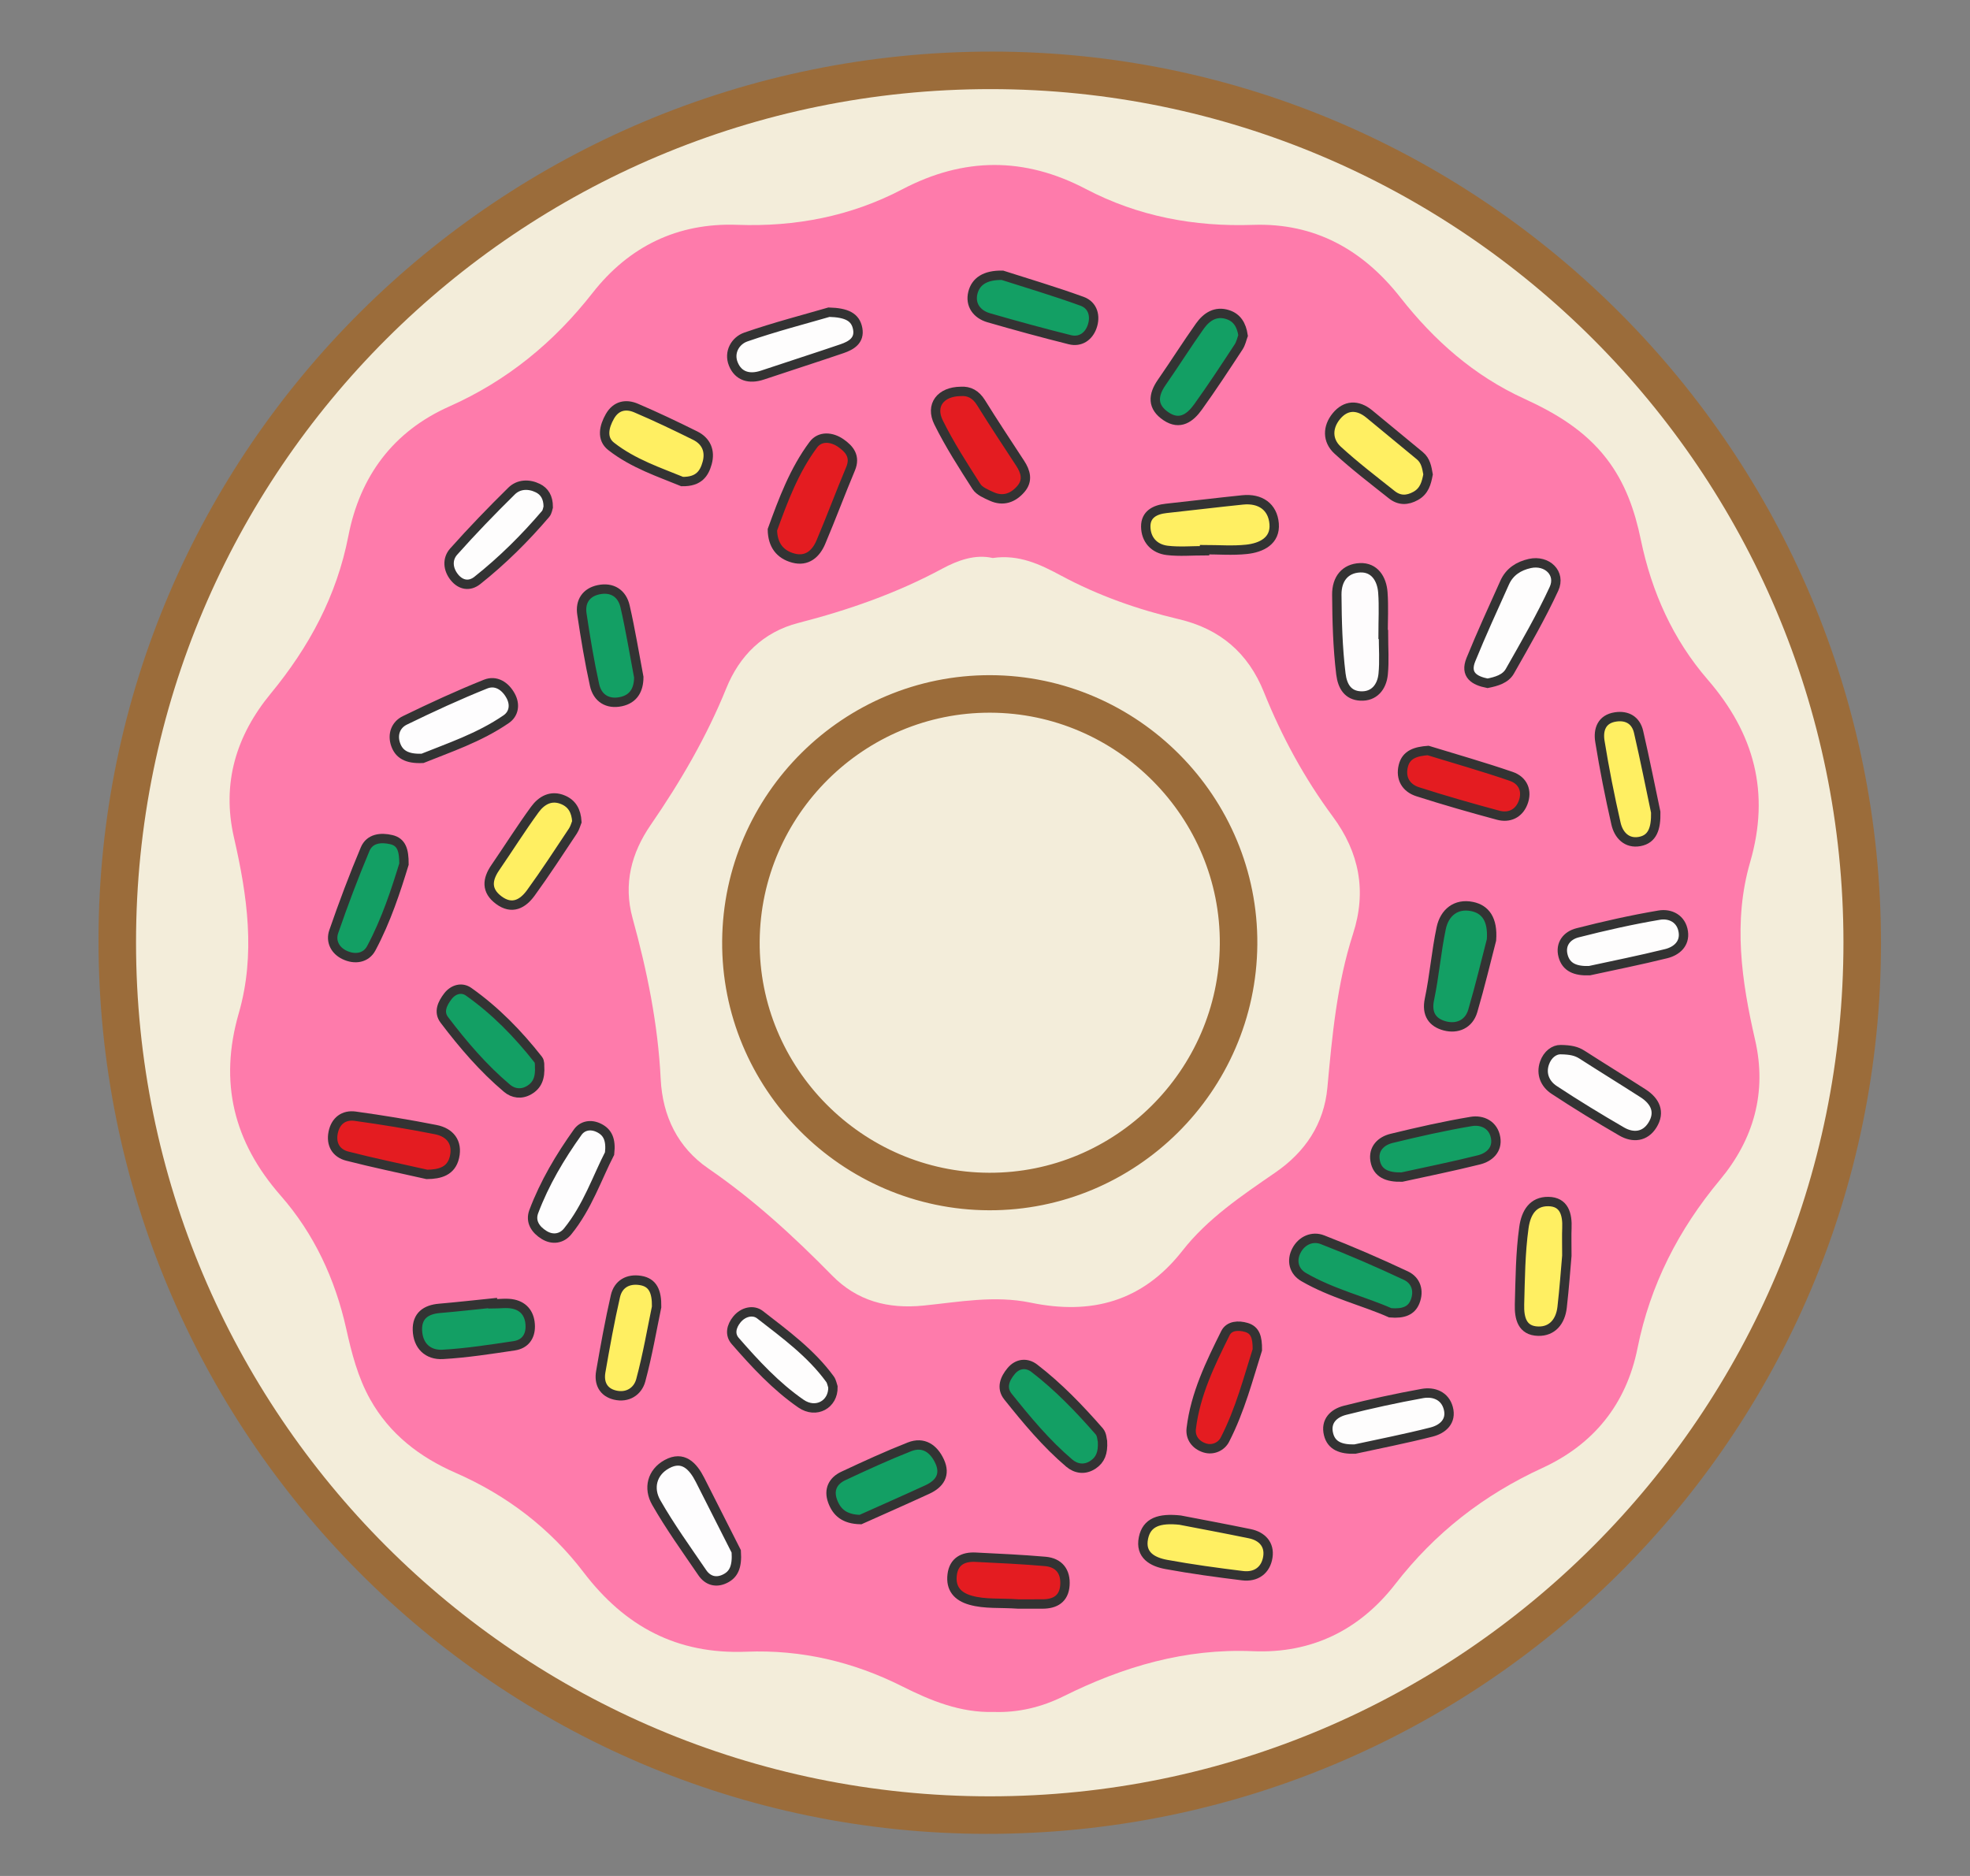 <?xml version="1.0" encoding="utf-8"?>
<!-- Generator: Adobe Illustrator 17.0.0, SVG Export Plug-In . SVG Version: 6.00 Build 0)  -->
<!DOCTYPE svg PUBLIC "-//W3C//DTD SVG 1.1//EN" "http://www.w3.org/Graphics/SVG/1.1/DTD/svg11.dtd">
<svg version="1.1" id="Calque_1" xmlns="http://www.w3.org/2000/svg" xmlns:xlink="http://www.w3.org/1999/xlink" x="0px" y="0px"
	 width="210px" height="200px" viewBox="0 0 210 200" enable-background="new 0 0 210 200" xml:space="preserve">
<rect x="0" y="0" width="210" height="200" fill="#808080" stroke="none"/>
<path fill="#9B6C3A" d="M200.511,100.596c-0.022,52.499-42.676,94.965-95.334,94.915c-52.299-0.05-94.726-42.769-94.676-95.328
	C10.55,47.88,53.268,5.449,105.824,5.5C158.023,5.551,200.532,48.244,200.511,100.596z"/>
<path fill="#F3EDDA" d="M196.51,100.428c0.031,50.25-40.752,91.078-90.981,91.082c-50.262,0.004-91.034-40.776-91.028-91.046
	C14.506,50.22,55.306,9.488,105.614,9.501C155.711,9.514,196.479,50.296,196.51,100.428z"/>
<path fill="#FE7BAB" d="M105.929,182.514c-3.532,0.101-6.704-1.193-9.752-2.727c-5.246-2.64-10.801-3.928-16.612-3.695
	c-7.388,0.296-12.94-2.674-17.355-8.465c-3.584-4.701-8.197-8.221-13.655-10.61c-3.82-1.672-7.023-4.121-9.102-7.842
	c-1.313-2.35-1.966-4.911-2.548-7.521c-1.176-5.281-3.42-10.121-6.984-14.185c-5.031-5.737-6.59-12.099-4.467-19.451
	c1.809-6.265,0.914-12.515-0.512-18.716c-1.336-5.807,0.243-10.9,3.922-15.367c4.093-4.969,7.03-10.413,8.273-16.803
	c1.234-6.345,4.757-11.128,10.753-13.796c6.15-2.736,11.134-6.814,15.277-12.108c3.867-4.942,9.043-7.492,15.421-7.259
	c6.191,0.226,12.099-0.903,17.596-3.787c6.539-3.431,13.009-3.472,19.556-0.038c5.577,2.926,11.561,4.046,17.837,3.83
	c6.598-0.227,11.721,2.67,15.704,7.742c3.601,4.587,7.84,8.337,13.191,10.787c3.341,1.53,6.45,3.37,8.779,6.385
	c2.004,2.595,3.018,5.553,3.659,8.65c1.156,5.579,3.428,10.64,7.132,14.921c4.971,5.746,6.669,12.063,4.525,19.441
	c-1.843,6.343-0.923,12.675,0.524,18.962c1.292,5.614-0.169,10.637-3.747,14.929c-4.417,5.298-7.429,11.185-8.786,17.939
	c-1.201,5.978-4.683,10.262-10.145,12.774c-6.255,2.876-11.445,6.916-15.678,12.377c-3.777,4.873-8.886,7.428-15.189,7.156
	c-7.174-0.309-13.789,1.632-20.143,4.792C111.077,181.989,108.568,182.607,105.929,182.514z"/>
<path fill="#F3EDDA" d="M105.822,59.49c2.791-0.409,5.067,0.683,7.264,1.865c3.986,2.145,8.2,3.626,12.588,4.66
	c4.362,1.027,7.376,3.584,9.057,7.77c1.897,4.725,4.313,9.179,7.348,13.277c2.82,3.808,3.622,7.951,2.158,12.483
	c-1.724,5.337-2.229,10.866-2.739,16.409c-0.357,3.874-2.368,6.863-5.55,9.052c-3.571,2.458-7.224,4.911-9.894,8.326
	c-4.274,5.467-9.756,6.878-16.182,5.548c-3.86-0.799-7.637-0.072-11.407,0.309c-3.851,0.39-7.123-0.512-9.77-3.211
	c-4.088-4.167-8.349-8.078-13.184-11.4c-3.238-2.225-4.887-5.546-5.084-9.565c-0.285-5.825-1.447-11.512-2.993-17.119
	c-1.009-3.659-0.121-6.966,1.927-9.943c3.168-4.607,5.957-9.379,8.065-14.583c1.396-3.447,3.921-5.987,7.669-6.952
	c5.333-1.372,10.486-3.166,15.353-5.791C102.125,59.722,103.971,59.067,105.822,59.49z"/>
<g>
	<path fill="#E41C21" stroke="#333333" d="M82.337,56.481c1.146-3.165,2.328-6.338,4.36-9.067c0.713-0.957,1.961-0.855,2.943-0.171
		c0.922,0.642,1.573,1.439,1.03,2.733c-1.09,2.596-2.071,5.238-3.169,7.83c-0.526,1.241-1.481,2.081-2.928,1.695
		C83.131,59.115,82.365,58.096,82.337,56.481z"/>
	<path fill="#FEFDFD" stroke="#333333" d="M158.571,72.847c-1.399-0.271-2.437-0.895-1.775-2.521
		c1.127-2.769,2.377-5.488,3.602-8.216c0.515-1.146,1.48-1.769,2.68-2.035c1.83-0.406,3.343,1.035,2.573,2.703
		c-1.39,3.009-3.063,5.892-4.7,8.781C160.483,72.384,159.527,72.656,158.571,72.847z"/>
	<path fill="#E41C21" stroke="#333333" d="M102.422,41.728c0.881-0.063,1.599,0.308,2.149,1.194
		c1.353,2.182,2.775,4.321,4.179,6.471c0.592,0.906,0.851,1.837,0.076,2.737c-0.831,0.964-1.893,1.352-3.113,0.798
		c-0.589-0.267-1.306-0.562-1.626-1.061c-1.427-2.228-2.868-4.466-4.038-6.833C99.143,43.201,100.263,41.746,102.422,41.728z"/>
	<path fill="#FEFDFE" stroke="#333333" d="M78.483,165.395c0.121,1.702-0.303,2.479-1.208,2.92c-0.955,0.466-1.832,0.202-2.412-0.65
		c-1.681-2.465-3.434-4.896-4.911-7.482c-0.866-1.515-0.461-3.212,1.138-4.088c1.721-0.942,2.786,0.205,3.533,1.677
		C76.009,160.5,77.388,163.231,78.483,165.395z"/>
	<path fill="#FEFCFD" stroke="#333333" d="M147.474,67.649c0,1.411,0.109,2.833-0.031,4.23c-0.137,1.366-0.965,2.404-2.428,2.321
		c-1.307-0.074-1.913-0.987-2.079-2.359c-0.34-2.809-0.413-5.62-0.434-8.44c-0.013-1.701,0.898-2.799,2.469-2.869
		c1.548-0.069,2.333,1.175,2.441,2.635c0.11,1.486,0.024,2.987,0.024,4.482C147.449,67.649,147.461,67.649,147.474,67.649z"/>
	<path fill="#FEFDFD" stroke="#333333" d="M166.369,111.904c1.049,0.016,1.673,0.152,2.262,0.53
		c2.164,1.391,4.357,2.737,6.521,4.128c1.286,0.827,1.859,1.995,0.998,3.382c-0.784,1.262-2.066,1.393-3.285,0.686
		c-2.439-1.415-4.851-2.884-7.203-4.438c-0.946-0.625-1.422-1.68-1.024-2.844C164.958,112.407,165.696,111.884,166.369,111.904z"/>
	<path fill="#FEFDFE" stroke="#333333" d="M45.042,80.85c-1.681,0.076-2.508-0.441-2.869-1.484c-0.37-1.067,0.012-2.092,0.983-2.564
		c2.828-1.377,5.69-2.699,8.608-3.869c1.099-0.441,2.104,0.194,2.681,1.273c0.504,0.943,0.314,1.917-0.483,2.465
		C51.079,78.656,47.771,79.744,45.042,80.85z"/>
	<path fill="#E41C21" stroke="#333333" d="M45.511,125.206c-2.833-0.641-5.681-1.227-8.493-1.949
		c-1.193-0.306-1.754-1.264-1.503-2.515c0.25-1.248,1.132-1.91,2.352-1.741c2.876,0.399,5.746,0.867,8.593,1.432
		c1.502,0.298,2.349,1.341,1.989,2.928C48.108,124.857,46.916,125.193,45.511,125.206z"/>
	<path fill="#E41C21" stroke="#333333" d="M152.234,80.012c2.87,0.882,5.893,1.738,8.86,2.758c1.259,0.433,1.754,1.565,1.251,2.838
		c-0.451,1.14-1.471,1.622-2.648,1.304c-2.874-0.775-5.739-1.592-8.572-2.502c-1.245-0.4-1.858-1.422-1.536-2.748
		C149.892,80.41,150.939,80.11,152.234,80.012z"/>
	<path fill="#FEFDFD" stroke="#333333" d="M88.367,33.283c1.887,0.052,2.833,0.512,3.064,1.767c0.23,1.249-0.688,1.789-1.669,2.124
		c-2.82,0.963-5.66,1.866-8.486,2.815c-1.385,0.465-2.572,0.144-3.108-1.189c-0.503-1.25,0.22-2.482,1.341-2.871
		C82.624,34.847,85.827,34.024,88.367,33.283z"/>
	<path fill="#E41C21" stroke="#333333" d="M134.031,143.909c-0.945,2.975-1.829,6.416-3.459,9.581
		c-0.374,0.727-1.267,1.156-2.15,0.876c-0.949-0.301-1.558-1.071-1.436-2.08c0.442-3.653,2.032-6.923,3.645-10.159
		c0.401-0.805,1.384-0.855,2.231-0.605C133.815,141.803,134.045,142.581,134.031,143.909z"/>
	<path fill="#FEFDFE" stroke="#333333" d="M64.982,122.98c-1.307,2.525-2.357,5.704-4.474,8.306
		c-0.612,0.752-1.573,0.946-2.492,0.385c-0.936-0.572-1.517-1.441-1.112-2.513c1.147-3.036,2.798-5.819,4.678-8.452
		c0.514-0.72,1.407-0.879,2.26-0.457C64.765,120.703,65.153,121.477,64.982,122.98z"/>
	<path fill="#FEFDFD" stroke="#333333" d="M58.44,54.043c-0.05,0.143-0.081,0.517-0.278,0.748c-2.207,2.588-4.617,4.979-7.282,7.093
		c-0.824,0.653-1.751,0.509-2.432-0.325c-0.711-0.871-0.792-1.962-0.086-2.754c1.978-2.223,4.052-4.366,6.172-6.455
		c0.758-0.747,1.845-0.782,2.803-0.309C58.03,52.382,58.445,53.025,58.44,54.043z"/>
	<path fill="#FEFDFD" stroke="#333333" d="M88.79,147.872c0.049,1.845-1.792,2.89-3.411,1.77c-2.664-1.843-4.877-4.238-7.004-6.677
		c-0.612-0.701-0.41-1.572,0.171-2.29c0.678-0.839,1.761-1.063,2.464-0.516c2.672,2.078,5.435,4.09,7.465,6.872
		C88.661,147.286,88.708,147.644,88.79,147.872z"/>
	<path fill="#E41C21" stroke="#333333" d="M108.552,171.007c-1.961-0.139-3.543,0.035-5.091-0.403
		c-1.404-0.397-2.141-1.264-1.96-2.724c0.175-1.421,1.169-1.928,2.484-1.864c2.479,0.122,4.96,0.234,7.432,0.45
		c1.476,0.129,2.21,1.084,2.102,2.556c-0.105,1.424-1.035,1.98-2.375,1.984C110.148,171.01,109.153,171.007,108.552,171.007z"/>
	<g>
		<path fill="#FFEF62" stroke="#333333" d="M128.405,58.712c-1.328,0-2.671,0.123-3.98-0.033c-1.396-0.166-2.278-1.151-2.289-2.543
			c-0.01-1.29,0.97-1.807,2.178-1.936c2.718-0.291,5.431-0.626,8.149-0.904c1.882-0.193,3.207,0.73,3.359,2.537
			c0.154,1.834-1.365,2.565-2.942,2.733c-1.476,0.157-2.982,0.034-4.475,0.034C128.405,58.636,128.405,58.674,128.405,58.712z"/>
		<path fill="#FFEF62" stroke="#333333" d="M167.024,133.876c-0.124,1.387-0.269,3.451-0.505,5.505
			c-0.171,1.486-1.032,2.581-2.557,2.539c-1.709-0.048-2.026-1.389-1.984-2.863c0.078-2.732,0.089-5.464,0.468-8.183
			c0.222-1.596,0.96-2.794,2.602-2.776c1.711,0.018,2.045,1.382,1.981,2.856C166.997,131.699,167.024,132.446,167.024,133.876z"/>
		<path fill="#FFEF62" stroke="#333333" d="M125.797,162.062c2.054,0.398,4.746,0.897,7.428,1.449
			c1.308,0.269,2.127,1.146,1.929,2.474c-0.21,1.412-1.246,2.18-2.699,2.002c-2.716-0.334-5.432-0.703-8.123-1.196
			c-1.465-0.268-2.819-0.99-2.441-2.825C122.239,162.279,123.567,161.827,125.797,162.062z"/>
		<path fill="#FFEF62" stroke="#333333" d="M152.23,50.579c-0.174,0.911-0.386,1.764-1.309,2.284
			c-0.914,0.514-1.768,0.507-2.557-0.121c-1.952-1.55-3.939-3.068-5.773-4.75c-1.123-1.029-1.089-2.457-0.146-3.612
			c0.996-1.22,2.274-1.264,3.516-0.246c1.8,1.476,3.586,2.968,5.386,4.445C151.984,49.103,152.1,49.841,152.23,50.579z"/>
		<path fill="#FFEF62" stroke="#333333" d="M72.714,51.339c-2.349-0.971-5.206-1.898-7.568-3.752
			c-1.046-0.821-0.754-2.105-0.132-3.198c0.651-1.144,1.699-1.352,2.787-0.888c2.132,0.909,4.228,1.911,6.305,2.941
			c1.194,0.592,1.627,1.664,1.274,2.929C75.079,50.452,74.513,51.375,72.714,51.339z"/>
		<path fill="#FFEF62" stroke="#333333" d="M176.499,86.591c0.039,1.733-0.341,2.868-1.708,3.123
			c-1.373,0.255-2.247-0.678-2.525-1.894c-0.664-2.909-1.246-5.842-1.72-8.788c-0.195-1.21,0.164-2.378,1.676-2.6
			c1.255-0.185,2.166,0.374,2.449,1.597C175.361,81.016,175.957,84.025,176.499,86.591z"/>
		<path fill="#FFEF62" stroke="#333333" d="M61.493,87.603c-0.102,0.246-0.201,0.662-0.423,0.995
			c-1.473,2.213-2.922,4.444-4.483,6.594c-0.85,1.17-1.998,1.83-3.417,0.774c-1.356-1.01-1.248-2.191-0.37-3.471
			c1.41-2.055,2.739-4.168,4.206-6.181c0.713-0.978,1.744-1.593,3.041-1.033C60.967,85.679,61.424,86.44,61.493,87.603z"/>
		<path fill="#FFEF62" stroke="#333333" d="M69.994,139.332c-0.485,2.319-0.957,5.106-1.689,7.823
			c-0.317,1.179-1.404,1.898-2.745,1.578c-1.262-0.3-1.729-1.285-1.52-2.491c0.469-2.695,0.953-5.392,1.564-8.057
			c0.3-1.307,1.35-1.887,2.676-1.671C69.568,136.723,70.023,137.652,69.994,139.332z"/>
	</g>
	<path fill="#FEFDFD" stroke="#333333" d="M144.432,154.489c-1.489,0.044-2.5-0.349-2.808-1.569
		c-0.355-1.409,0.552-2.262,1.758-2.567c2.721-0.689,5.469-1.288,8.231-1.787c1.217-0.22,2.41,0.226,2.771,1.549
		c0.384,1.408-0.587,2.252-1.775,2.555C149.811,153.384,146.97,153.935,144.432,154.489z"/>
	<g>
		<path fill="#139F64" stroke="#333333" d="M158.991,100.208c-0.556,2.138-1.205,4.877-1.997,7.575
			c-0.415,1.411-1.662,1.935-2.97,1.592c-1.306-0.343-1.983-1.25-1.648-2.838c0.529-2.507,0.726-5.083,1.256-7.59
			c0.348-1.647,1.57-2.657,3.297-2.3C158.349,96.94,159.153,98.025,158.991,100.208z"/>
		<path fill="#139F64" stroke="#333333" d="M148.198,139.96c-2.796-1.241-6.211-2.057-9.233-3.811
			c-1.047-0.608-1.329-1.753-0.757-2.839c0.559-1.062,1.69-1.558,2.762-1.142c3.009,1.166,5.975,2.456,8.896,3.828
			c1.082,0.508,1.435,1.619,0.979,2.774C150.469,139.725,149.641,140.084,148.198,139.96z"/>
		<path fill="#139F64" stroke="#333333" d="M117.526,153.683c0.068,1.224-0.24,1.952-0.996,2.463c-0.888,0.6-1.828,0.45-2.547-0.16
			c-2.465-2.093-4.527-4.579-6.538-7.095c-0.738-0.923-0.334-1.912,0.347-2.725c0.7-0.835,1.676-0.9,2.461-0.297
			c2.566,1.971,4.804,4.303,6.929,6.735C117.474,152.938,117.479,153.523,117.526,153.683z"/>
		<path fill="#139F64" stroke="#333333" d="M57.52,113.636c0.086,1.292-0.254,2.09-1.14,2.598c-0.82,0.47-1.68,0.339-2.334-0.213
			c-2.533-2.14-4.685-4.651-6.68-7.286c-0.649-0.858-0.204-1.758,0.372-2.514c0.584-0.767,1.496-1,2.216-0.49
			c2.849,2.013,5.271,4.496,7.422,7.237C57.557,113.198,57.514,113.604,57.52,113.636z"/>
		<path fill="#139F64" stroke="#333333" d="M43.063,92.123c-0.845,2.765-1.888,5.983-3.484,8.971
			c-0.566,1.06-1.755,1.237-2.851,0.715c-1.015-0.483-1.505-1.463-1.15-2.488c1.025-2.963,2.129-5.903,3.346-8.792
			c0.481-1.143,1.668-1.282,2.795-1.013C42.792,89.77,43.072,90.619,43.063,92.123z"/>
		<path fill="#139F64" stroke="#333333" d="M106.86,29.349c2.512,0.808,5.532,1.699,8.486,2.771
			c1.168,0.424,1.473,1.604,1.064,2.735c-0.37,1.024-1.25,1.641-2.372,1.361c-2.895-0.723-5.776-1.51-8.642-2.34
			c-1.277-0.37-2.002-1.391-1.69-2.656C104.001,30.028,104.983,29.31,106.86,29.349z"/>
		<path fill="#139F64" stroke="#333333" d="M91.727,162.004c-1.731-0.035-2.546-0.791-2.976-1.976
			c-0.44-1.213,0.042-2.156,1.148-2.674c2.325-1.089,4.662-2.163,7.049-3.103c1.488-0.586,2.582,0.183,3.212,1.54
			c0.664,1.431,0.004,2.406-1.294,3.005C96.39,159.936,93.894,161.032,91.727,162.004z"/>
		<path fill="#139F64" stroke="#333333" d="M132.511,35.765c-0.123,0.326-0.22,0.834-0.482,1.232
			c-1.414,2.153-2.823,4.311-4.327,6.4c-0.823,1.143-1.92,1.978-3.391,0.996c-1.499-1.001-1.427-2.25-0.463-3.635
			c1.376-1.978,2.66-4.02,4.053-5.984c0.706-0.995,1.685-1.66,2.996-1.225C131.849,33.865,132.342,34.618,132.511,35.765z"/>
		<path fill="#139F64" stroke="#333333" d="M68.093,72.194c-0.003,1.36-0.567,2.324-1.89,2.608c-1.44,0.309-2.518-0.376-2.826-1.777
			c-0.551-2.5-0.968-5.033-1.348-7.566c-0.199-1.324,0.443-2.305,1.774-2.586c1.44-0.304,2.508,0.376,2.83,1.778
			C67.206,67.145,67.615,69.677,68.093,72.194z"/>
		<path fill="#139F64" stroke="#333333" d="M52.509,139.007c0.742,0,1.511-0.125,2.22,0.028c1.193,0.259,1.777,1.144,1.795,2.352
			c0.017,1.156-0.603,1.925-1.713,2.09c-2.527,0.376-5.062,0.774-7.607,0.918c-1.599,0.091-2.658-0.922-2.708-2.595
			c-0.045-1.513,0.896-2.188,2.346-2.312c1.89-0.162,3.775-0.376,5.662-0.568C52.505,138.95,52.507,138.979,52.509,139.007z"/>
		<path fill="#139F64" stroke="#333333" d="M149.44,125.491c-1.556,0.039-2.629-0.395-2.858-1.769
			c-0.211-1.266,0.639-2.083,1.76-2.357c2.807-0.684,5.63-1.325,8.478-1.802c1.211-0.203,2.385,0.368,2.615,1.745
			c0.213,1.27-0.675,2.07-1.782,2.347C154.851,124.357,152.014,124.924,149.44,125.491z"/>
	</g>
	<path fill="#FEFDFD" stroke="#333333" d="M169.433,103.484c-1.498,0.058-2.481-0.356-2.808-1.567
		c-0.343-1.273,0.417-2.182,1.532-2.467c2.877-0.736,5.783-1.391,8.709-1.885c1.204-0.203,2.377,0.391,2.574,1.786
		c0.18,1.276-0.728,2.048-1.829,2.321C174.807,102.368,171.969,102.931,169.433,103.484z"/>
</g>
<path fill="none" stroke="#9B6C3A" stroke-width="4" stroke-miterlimit="10" d="M105.567,73.981
	c14.635,0.042,26.581,12.095,26.463,26.701c-0.118,14.564-12.056,26.395-26.59,26.348c-14.64-0.047-26.579-12.096-26.459-26.704
	C79.101,85.753,91.023,73.94,105.567,73.981z"/>
</svg>
